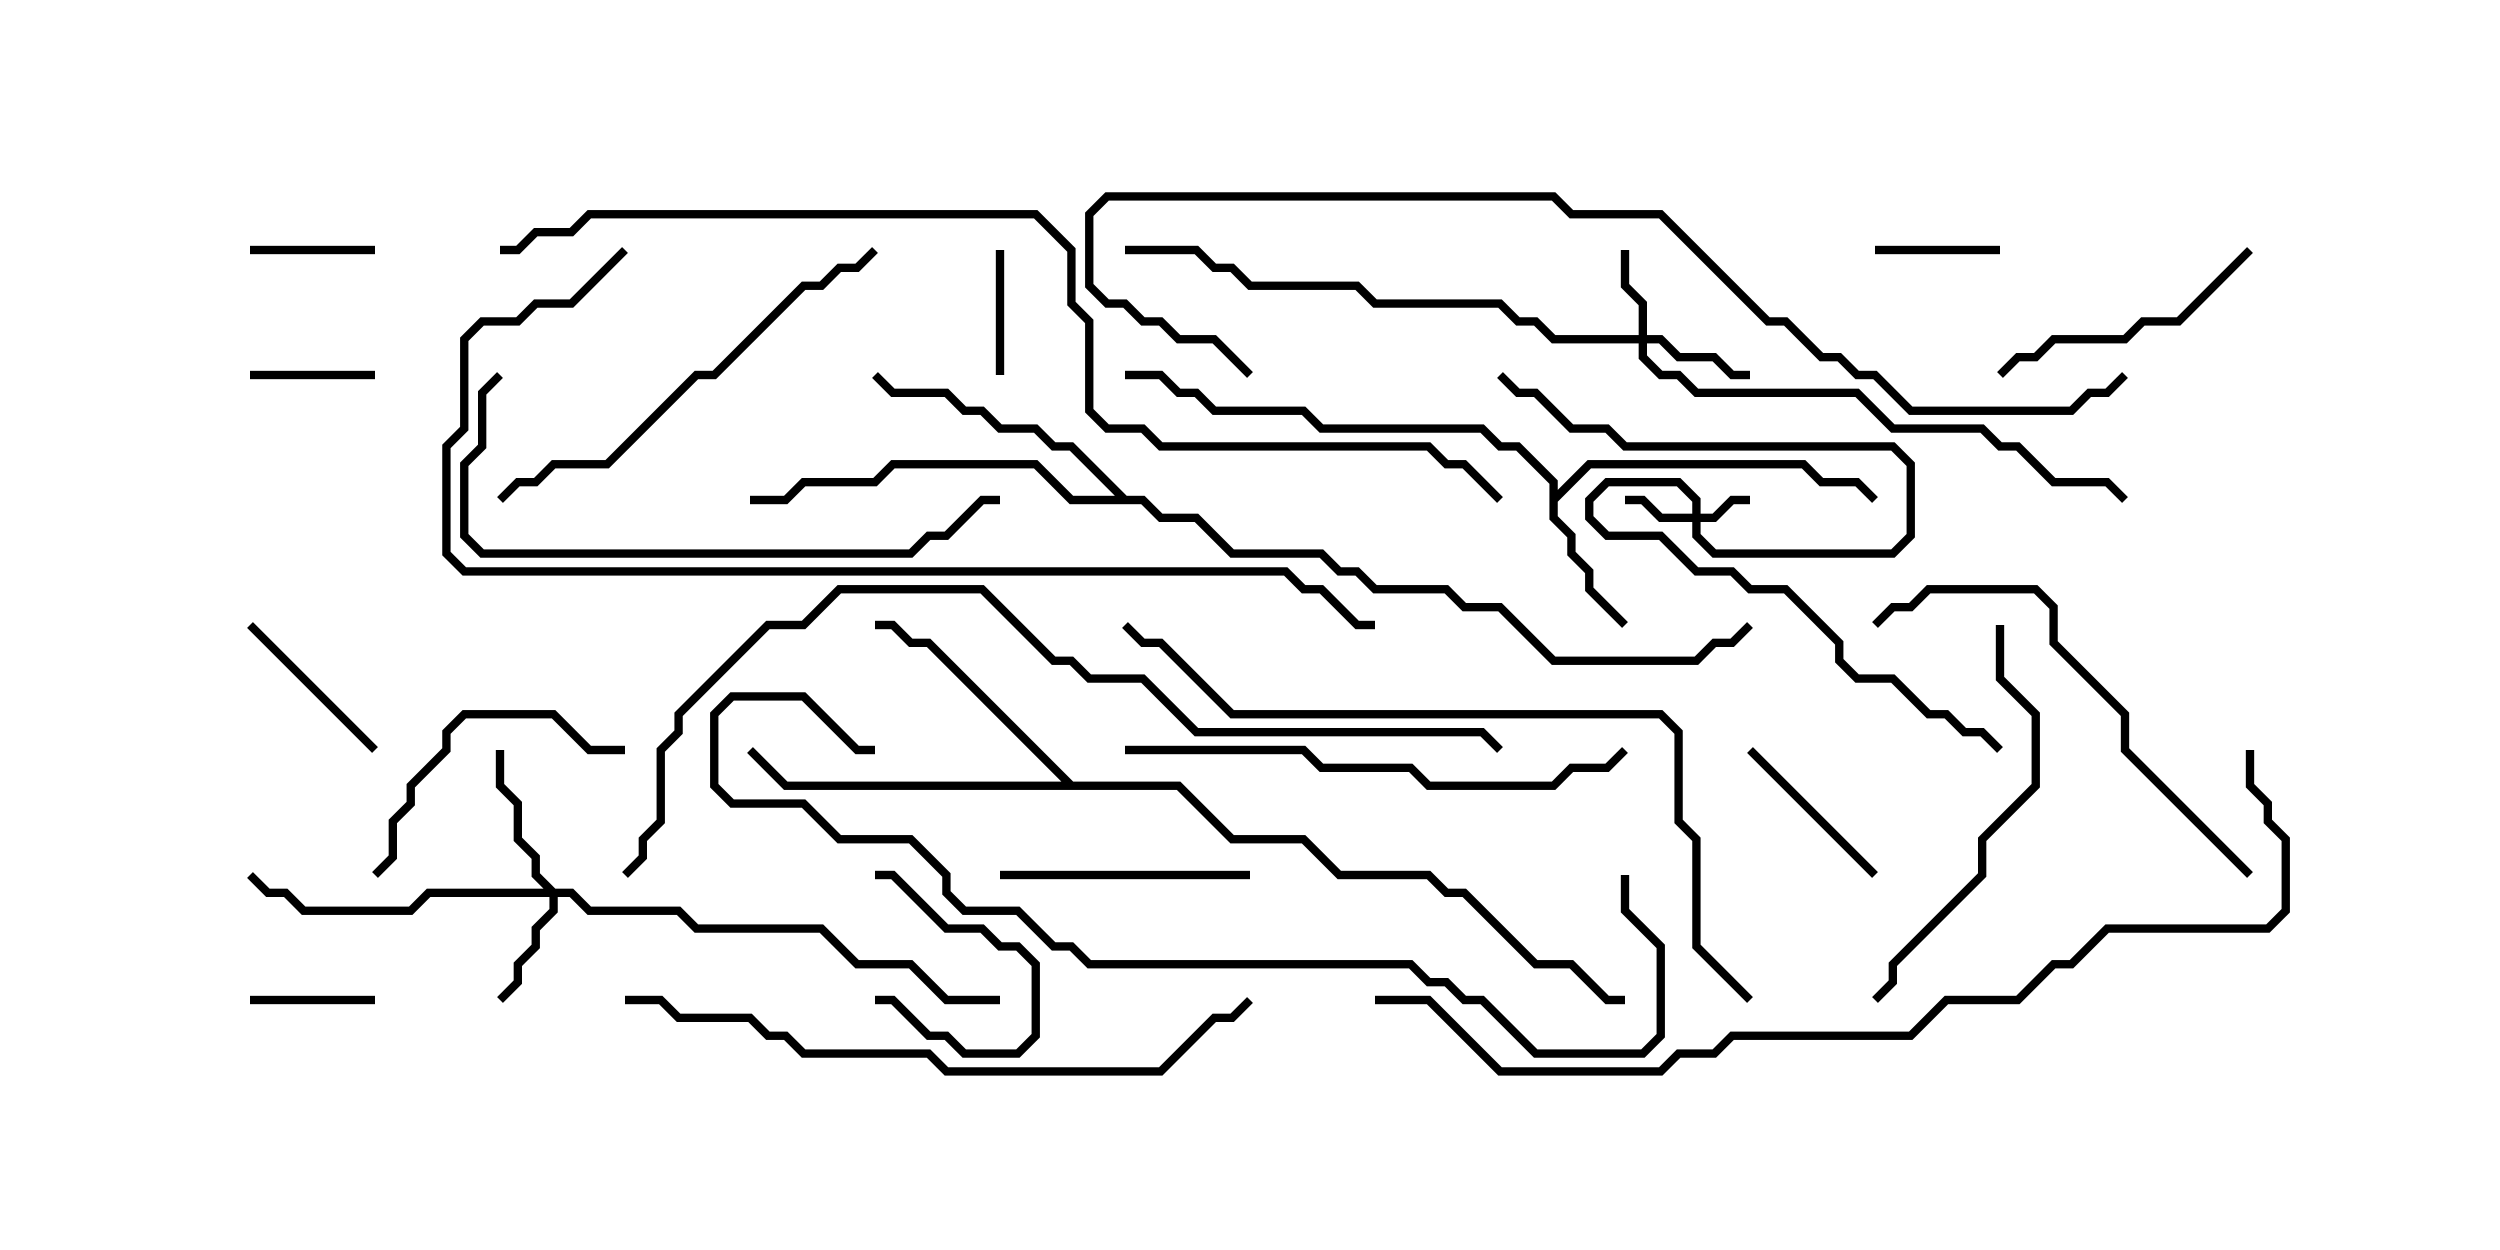 <svg version="1.1" width="30" height="15" xmlns="http://www.w3.org/2000/svg"><path d="M18.593,5.806L18.194,5.407L17.979,5.407L17.765,5.193L15.836,5.193L15.622,4.979L14.551,4.979L14.336,4.764L14.122,4.764L13.908,4.55L13.5,4.55L13.5,4.45L13.949,4.45L14.164,4.664L14.378,4.664L14.592,4.879L15.664,4.879L15.878,5.093L17.806,5.093L18.021,5.307L18.235,5.307L18.693,5.765L18.693,5.879L19.051,5.521L21.664,5.521L21.878,5.736L22.306,5.736L22.535,5.965L22.465,6.035L22.265,5.836L21.836,5.836L21.622,5.621L19.092,5.621L18.693,6.021L18.693,6.194L18.907,6.408L18.907,6.622L19.121,6.836L19.121,7.051L19.535,7.465L19.465,7.535L19.021,7.092L19.021,6.878L18.807,6.664L18.807,6.449L18.593,6.235z" stroke="none"/><path d="M12.878,9.379L14.164,9.379L14.806,10.021L15.664,10.021L16.092,10.45L17.164,10.45L17.378,10.664L17.592,10.664L18.449,11.521L18.878,11.521L19.306,11.95L19.5,11.95L19.5,12.05L19.265,12.05L18.836,11.621L18.408,11.621L17.551,10.764L17.336,10.764L17.122,10.55L16.051,10.55L15.622,10.121L14.765,10.121L14.122,9.479L9.408,9.479L8.965,9.035L9.035,8.965L9.449,9.379L12.736,9.379L11.122,7.764L10.908,7.764L10.694,7.55L10.5,7.55L10.5,7.45L10.735,7.45L10.949,7.664L11.164,7.664z" stroke="none"/><path d="M13.521,5.95L13.735,5.95L13.949,6.164L14.378,6.164L14.806,6.593L15.878,6.593L16.092,6.807L16.306,6.807L16.521,7.021L17.378,7.021L17.592,7.236L18.021,7.236L18.664,7.879L20.336,7.879L20.551,7.664L20.765,7.664L20.965,7.465L21.035,7.535L20.806,7.764L20.592,7.764L20.378,7.979L18.622,7.979L17.979,7.336L17.551,7.336L17.336,7.121L16.479,7.121L16.265,6.907L16.051,6.907L15.836,6.693L14.765,6.693L14.336,6.264L13.908,6.264L13.694,6.05L12.836,6.05L12.408,5.621L10.735,5.621L10.521,5.836L9.664,5.836L9.449,6.05L9,6.05L9,5.95L9.408,5.95L9.622,5.736L10.479,5.736L10.694,5.521L12.449,5.521L12.878,5.95L13.379,5.95L12.836,5.407L12.622,5.407L12.408,5.193L11.979,5.193L11.765,4.979L11.551,4.979L11.336,4.764L10.694,4.764L10.465,4.535L10.535,4.465L10.735,4.664L11.378,4.664L11.592,4.879L11.806,4.879L12.021,5.093L12.449,5.093L12.664,5.307L12.878,5.307z" stroke="none"/><path d="M20.307,6.164L20.307,6.021L20.122,5.836L19.306,5.836L19.121,6.021L19.121,6.194L19.306,6.379L19.949,6.379L20.378,6.807L20.806,6.807L21.021,7.021L21.449,7.021L22.121,7.694L22.121,7.908L22.306,8.093L22.735,8.093L23.164,8.521L23.378,8.521L23.592,8.736L23.806,8.736L24.035,8.965L23.965,9.035L23.765,8.836L23.551,8.836L23.336,8.621L23.122,8.621L22.694,8.193L22.265,8.193L22.021,7.949L22.021,7.735L21.408,7.121L20.979,7.121L20.765,6.907L20.336,6.907L19.908,6.479L19.265,6.479L19.021,6.235L19.021,5.979L19.265,5.736L20.164,5.736L20.407,5.979L20.407,6.164L20.551,6.164L20.765,5.95L21,5.95L21,6.05L20.806,6.05L20.592,6.264L20.407,6.264L20.407,6.408L20.592,6.593L22.694,6.593L22.879,6.408L22.879,5.592L22.694,5.407L19.479,5.407L19.265,5.193L18.836,5.193L18.408,4.764L18.194,4.764L17.965,4.535L18.035,4.465L18.235,4.664L18.449,4.664L18.878,5.093L19.306,5.093L19.521,5.307L22.735,5.307L22.979,5.551L22.979,6.449L22.735,6.693L20.551,6.693L20.307,6.449L20.307,6.264L19.908,6.264L19.694,6.05L19.5,6.05L19.5,5.95L19.735,5.95L19.949,6.164z" stroke="none"/><path d="M19.664,4.021L19.664,3.664L19.45,3.449L19.45,3L19.55,3L19.55,3.408L19.764,3.622L19.764,4.021L19.949,4.021L20.164,4.236L20.592,4.236L20.806,4.45L21,4.45L21,4.55L20.765,4.55L20.551,4.336L20.122,4.336L19.908,4.121L19.764,4.121L19.764,4.265L19.949,4.45L20.164,4.45L20.378,4.664L22.306,4.664L22.735,5.093L23.806,5.093L24.021,5.307L24.235,5.307L24.664,5.736L25.306,5.736L25.535,5.965L25.465,6.035L25.265,5.836L24.622,5.836L24.194,5.407L23.979,5.407L23.765,5.193L22.694,5.193L22.265,4.764L20.336,4.764L20.122,4.55L19.908,4.55L19.664,4.306L19.664,4.121L18.622,4.121L18.408,3.907L18.194,3.907L17.979,3.693L16.479,3.693L16.265,3.479L14.979,3.479L14.765,3.264L14.551,3.264L14.336,3.05L13.5,3.05L13.5,2.95L14.378,2.95L14.592,3.164L14.806,3.164L15.021,3.379L16.306,3.379L16.521,3.593L18.021,3.593L18.235,3.807L18.449,3.807L18.664,4.021z" stroke="none"/><path d="M6.664,10.664L6.878,10.664L7.092,10.879L8.164,10.879L8.378,11.093L9.878,11.093L10.306,11.521L10.949,11.521L11.378,11.95L12,11.95L12,12.05L11.336,12.05L10.908,11.621L10.265,11.621L9.836,11.193L8.336,11.193L8.122,10.979L7.051,10.979L6.836,10.764L6.693,10.764L6.693,10.949L6.479,11.164L6.479,11.378L6.264,11.592L6.264,11.806L6.035,12.035L5.965,11.965L6.164,11.765L6.164,11.551L6.379,11.336L6.379,11.122L6.593,10.908L6.593,10.764L5.164,10.764L4.949,10.979L3.622,10.979L3.408,10.764L3.194,10.764L2.965,10.535L3.035,10.465L3.235,10.664L3.449,10.664L3.664,10.879L4.908,10.879L5.122,10.664L6.522,10.664L6.379,10.521L6.379,10.306L6.164,10.092L6.164,9.664L5.95,9.449L5.95,9L6.05,9L6.05,9.408L6.264,9.622L6.264,10.051L6.479,10.265L6.479,10.479z" stroke="none"/><path d="M10.5,10.55L10.5,10.45L10.735,10.45L11.378,11.093L11.806,11.093L12.021,11.307L12.235,11.307L12.479,11.551L12.479,12.449L12.235,12.693L11.551,12.693L11.336,12.479L11.122,12.479L10.694,12.05L10.5,12.05L10.5,11.95L10.735,11.95L11.164,12.379L11.378,12.379L11.592,12.593L12.194,12.593L12.379,12.408L12.379,11.592L12.194,11.407L11.979,11.407L11.765,11.193L11.336,11.193L10.694,10.55z" stroke="none"/><path d="M4.5,2.95L4.5,3.05L3,3.05L3,2.95z" stroke="none"/><path d="M24,2.95L24,3.05L22.5,3.05L22.5,2.95z" stroke="none"/><path d="M3,12.05L3,11.95L4.5,11.95L4.5,12.05z" stroke="none"/><path d="M4.5,4.45L4.5,4.55L3,4.55L3,4.45z" stroke="none"/><path d="M11.95,3L12.05,3L12.05,4.5L11.95,4.5z" stroke="none"/><path d="M2.965,7.535L3.035,7.465L4.535,8.965L4.465,9.035z" stroke="none"/><path d="M22.535,10.465L22.465,10.535L20.965,9.035L21.035,8.965z" stroke="none"/><path d="M15,10.45L15,10.55L12,10.55L12,10.45z" stroke="none"/><path d="M26.965,2.965L27.035,3.035L26.164,3.907L25.735,3.907L25.521,4.121L24.664,4.121L24.449,4.336L24.235,4.336L24.035,4.535L23.965,4.465L24.194,4.236L24.408,4.236L24.622,4.021L25.479,4.021L25.694,3.807L26.122,3.807z" stroke="none"/><path d="M7.5,8.95L7.5,9.05L7.051,9.05L6.622,8.621L5.592,8.621L5.407,8.806L5.407,9.021L4.979,9.449L4.979,9.664L4.764,9.878L4.764,10.306L4.535,10.535L4.465,10.465L4.664,10.265L4.664,9.836L4.879,9.622L4.879,9.408L5.307,8.979L5.307,8.765L5.551,8.521L6.664,8.521L7.092,8.95z" stroke="none"/><path d="M23.95,7.5L24.05,7.5L24.05,8.122L24.479,8.551L24.479,9.449L23.836,10.092L23.836,10.521L22.764,11.592L22.764,11.806L22.535,12.035L22.465,11.965L22.664,11.765L22.664,11.551L23.736,10.479L23.736,10.051L24.379,9.408L24.379,8.592L23.95,8.164z" stroke="none"/><path d="M27.035,10.465L26.965,10.535L25.45,9.021L25.45,8.592L24.593,7.735L24.593,7.306L24.408,7.121L23.164,7.121L22.949,7.336L22.735,7.336L22.535,7.535L22.465,7.465L22.694,7.236L22.908,7.236L23.122,7.021L24.449,7.021L24.693,7.265L24.693,7.694L25.55,8.551L25.55,8.979z" stroke="none"/><path d="M10.465,2.965L10.535,3.035L10.306,3.264L10.092,3.264L9.878,3.479L9.664,3.479L8.592,4.55L8.378,4.55L7.306,5.621L6.664,5.621L6.449,5.836L6.235,5.836L6.035,6.035L5.965,5.965L6.194,5.736L6.408,5.736L6.622,5.521L7.265,5.521L8.336,4.45L8.551,4.45L9.622,3.379L9.836,3.379L10.051,3.164L10.265,3.164z" stroke="none"/><path d="M13.5,9.05L13.5,8.95L15.664,8.95L15.878,9.164L16.949,9.164L17.164,9.379L18.622,9.379L18.836,9.164L19.265,9.164L19.465,8.965L19.535,9.035L19.306,9.264L18.878,9.264L18.664,9.479L17.122,9.479L16.908,9.264L15.836,9.264L15.622,9.05z" stroke="none"/><path d="M5.965,4.465L6.035,4.535L5.836,4.735L5.836,5.378L5.621,5.592L5.621,6.408L5.806,6.593L10.908,6.593L11.122,6.379L11.336,6.379L11.765,5.95L12,5.95L12,6.05L11.806,6.05L11.378,6.479L11.164,6.479L10.949,6.693L5.765,6.693L5.521,6.449L5.521,5.551L5.736,5.336L5.736,4.694z" stroke="none"/><path d="M7.5,12.05L7.5,11.95L7.949,11.95L8.164,12.164L9.021,12.164L9.235,12.379L9.449,12.379L9.664,12.593L11.164,12.593L11.378,12.807L13.908,12.807L14.551,12.164L14.765,12.164L14.965,11.965L15.035,12.035L14.806,12.264L14.592,12.264L13.949,12.907L11.336,12.907L11.122,12.693L9.622,12.693L9.408,12.479L9.194,12.479L8.979,12.264L8.122,12.264L7.908,12.05z" stroke="none"/><path d="M21.035,11.965L20.965,12.035L20.307,11.378L20.307,10.092L20.093,9.878L20.093,8.806L19.908,8.621L14.765,8.621L13.908,7.764L13.694,7.764L13.465,7.535L13.535,7.465L13.735,7.664L13.949,7.664L14.806,8.521L19.949,8.521L20.193,8.765L20.193,9.836L20.407,10.051L20.407,11.336z" stroke="none"/><path d="M19.45,10.5L19.55,10.5L19.55,10.908L19.979,11.336L19.979,12.449L19.735,12.693L18.408,12.693L17.765,12.05L17.551,12.05L17.336,11.836L17.122,11.836L16.908,11.621L13.051,11.621L12.836,11.407L12.622,11.407L12.194,10.979L11.551,10.979L11.307,10.735L11.307,10.521L10.908,10.121L10.051,10.121L9.622,9.693L8.765,9.693L8.521,9.449L8.521,8.551L8.765,8.307L9.664,8.307L10.306,8.95L10.5,8.95L10.5,9.05L10.265,9.05L9.622,8.407L8.806,8.407L8.621,8.592L8.621,9.408L8.806,9.593L9.664,9.593L10.092,10.021L10.949,10.021L11.407,10.479L11.407,10.694L11.592,10.879L12.235,10.879L12.664,11.307L12.878,11.307L13.092,11.521L16.949,11.521L17.164,11.736L17.378,11.736L17.592,11.95L17.806,11.95L18.449,12.593L19.694,12.593L19.879,12.408L19.879,11.378L19.45,10.949z" stroke="none"/><path d="M7.465,2.965L7.535,3.035L6.878,3.693L6.449,3.693L6.235,3.907L5.806,3.907L5.621,4.092L5.621,5.164L5.407,5.378L5.407,6.622L5.592,6.807L15.449,6.807L15.664,7.021L15.878,7.021L16.306,7.45L16.5,7.45L16.5,7.55L16.265,7.55L15.836,7.121L15.622,7.121L15.408,6.907L5.551,6.907L5.307,6.664L5.307,5.336L5.521,5.122L5.521,4.051L5.765,3.807L6.194,3.807L6.408,3.593L6.836,3.593z" stroke="none"/><path d="M15.035,4.465L14.965,4.535L14.551,4.121L14.122,4.121L13.908,3.907L13.694,3.907L13.479,3.693L13.265,3.693L13.021,3.449L13.021,2.551L13.265,2.307L18.664,2.307L18.878,2.521L19.949,2.521L21.235,3.807L21.449,3.807L21.878,4.236L22.092,4.236L22.306,4.45L22.521,4.45L22.949,4.879L24.836,4.879L25.051,4.664L25.265,4.664L25.465,4.465L25.535,4.535L25.306,4.764L25.092,4.764L24.878,4.979L22.908,4.979L22.479,4.55L22.265,4.55L22.051,4.336L21.836,4.336L21.408,3.907L21.194,3.907L19.908,2.621L18.836,2.621L18.622,2.407L13.306,2.407L13.121,2.592L13.121,3.408L13.306,3.593L13.521,3.593L13.735,3.807L13.949,3.807L14.164,4.021L14.592,4.021z" stroke="none"/><path d="M7.535,10.535L7.465,10.465L7.664,10.265L7.664,10.051L7.879,9.836L7.879,8.979L8.093,8.765L8.093,8.551L9.194,7.45L9.622,7.45L10.051,7.021L11.806,7.021L12.664,7.879L12.878,7.879L13.092,8.093L13.735,8.093L14.378,8.736L17.806,8.736L18.035,8.965L17.965,9.035L17.765,8.836L14.336,8.836L13.694,8.193L13.051,8.193L12.836,7.979L12.622,7.979L11.765,7.121L10.092,7.121L9.664,7.55L9.235,7.55L8.193,8.592L8.193,8.806L7.979,9.021L7.979,9.878L7.764,10.092L7.764,10.306z" stroke="none"/><path d="M26.95,9L27.05,9L27.05,9.408L27.264,9.622L27.264,9.836L27.479,10.051L27.479,10.949L27.235,11.193L25.306,11.193L24.878,11.621L24.664,11.621L24.235,12.05L23.378,12.05L22.949,12.479L20.806,12.479L20.592,12.693L20.164,12.693L19.949,12.907L17.979,12.907L17.122,12.05L16.5,12.05L16.5,11.95L17.164,11.95L18.021,12.807L19.908,12.807L20.122,12.593L20.551,12.593L20.765,12.379L22.908,12.379L23.336,11.95L24.194,11.95L24.622,11.521L24.836,11.521L25.265,11.093L27.194,11.093L27.379,10.908L27.379,10.092L27.164,9.878L27.164,9.664L26.95,9.449z" stroke="none"/><path d="M18.035,5.965L17.965,6.035L17.551,5.621L17.336,5.621L17.122,5.407L13.908,5.407L13.694,5.193L13.265,5.193L13.021,4.949L13.021,3.878L12.807,3.664L12.807,3.021L12.408,2.621L7.092,2.621L6.878,2.836L6.449,2.836L6.235,3.05L6,3.05L6,2.95L6.194,2.95L6.408,2.736L6.836,2.736L7.051,2.521L12.449,2.521L12.907,2.979L12.907,3.622L13.121,3.836L13.121,4.908L13.306,5.093L13.735,5.093L13.949,5.307L17.164,5.307L17.378,5.521L17.592,5.521z" stroke="none"/></svg>